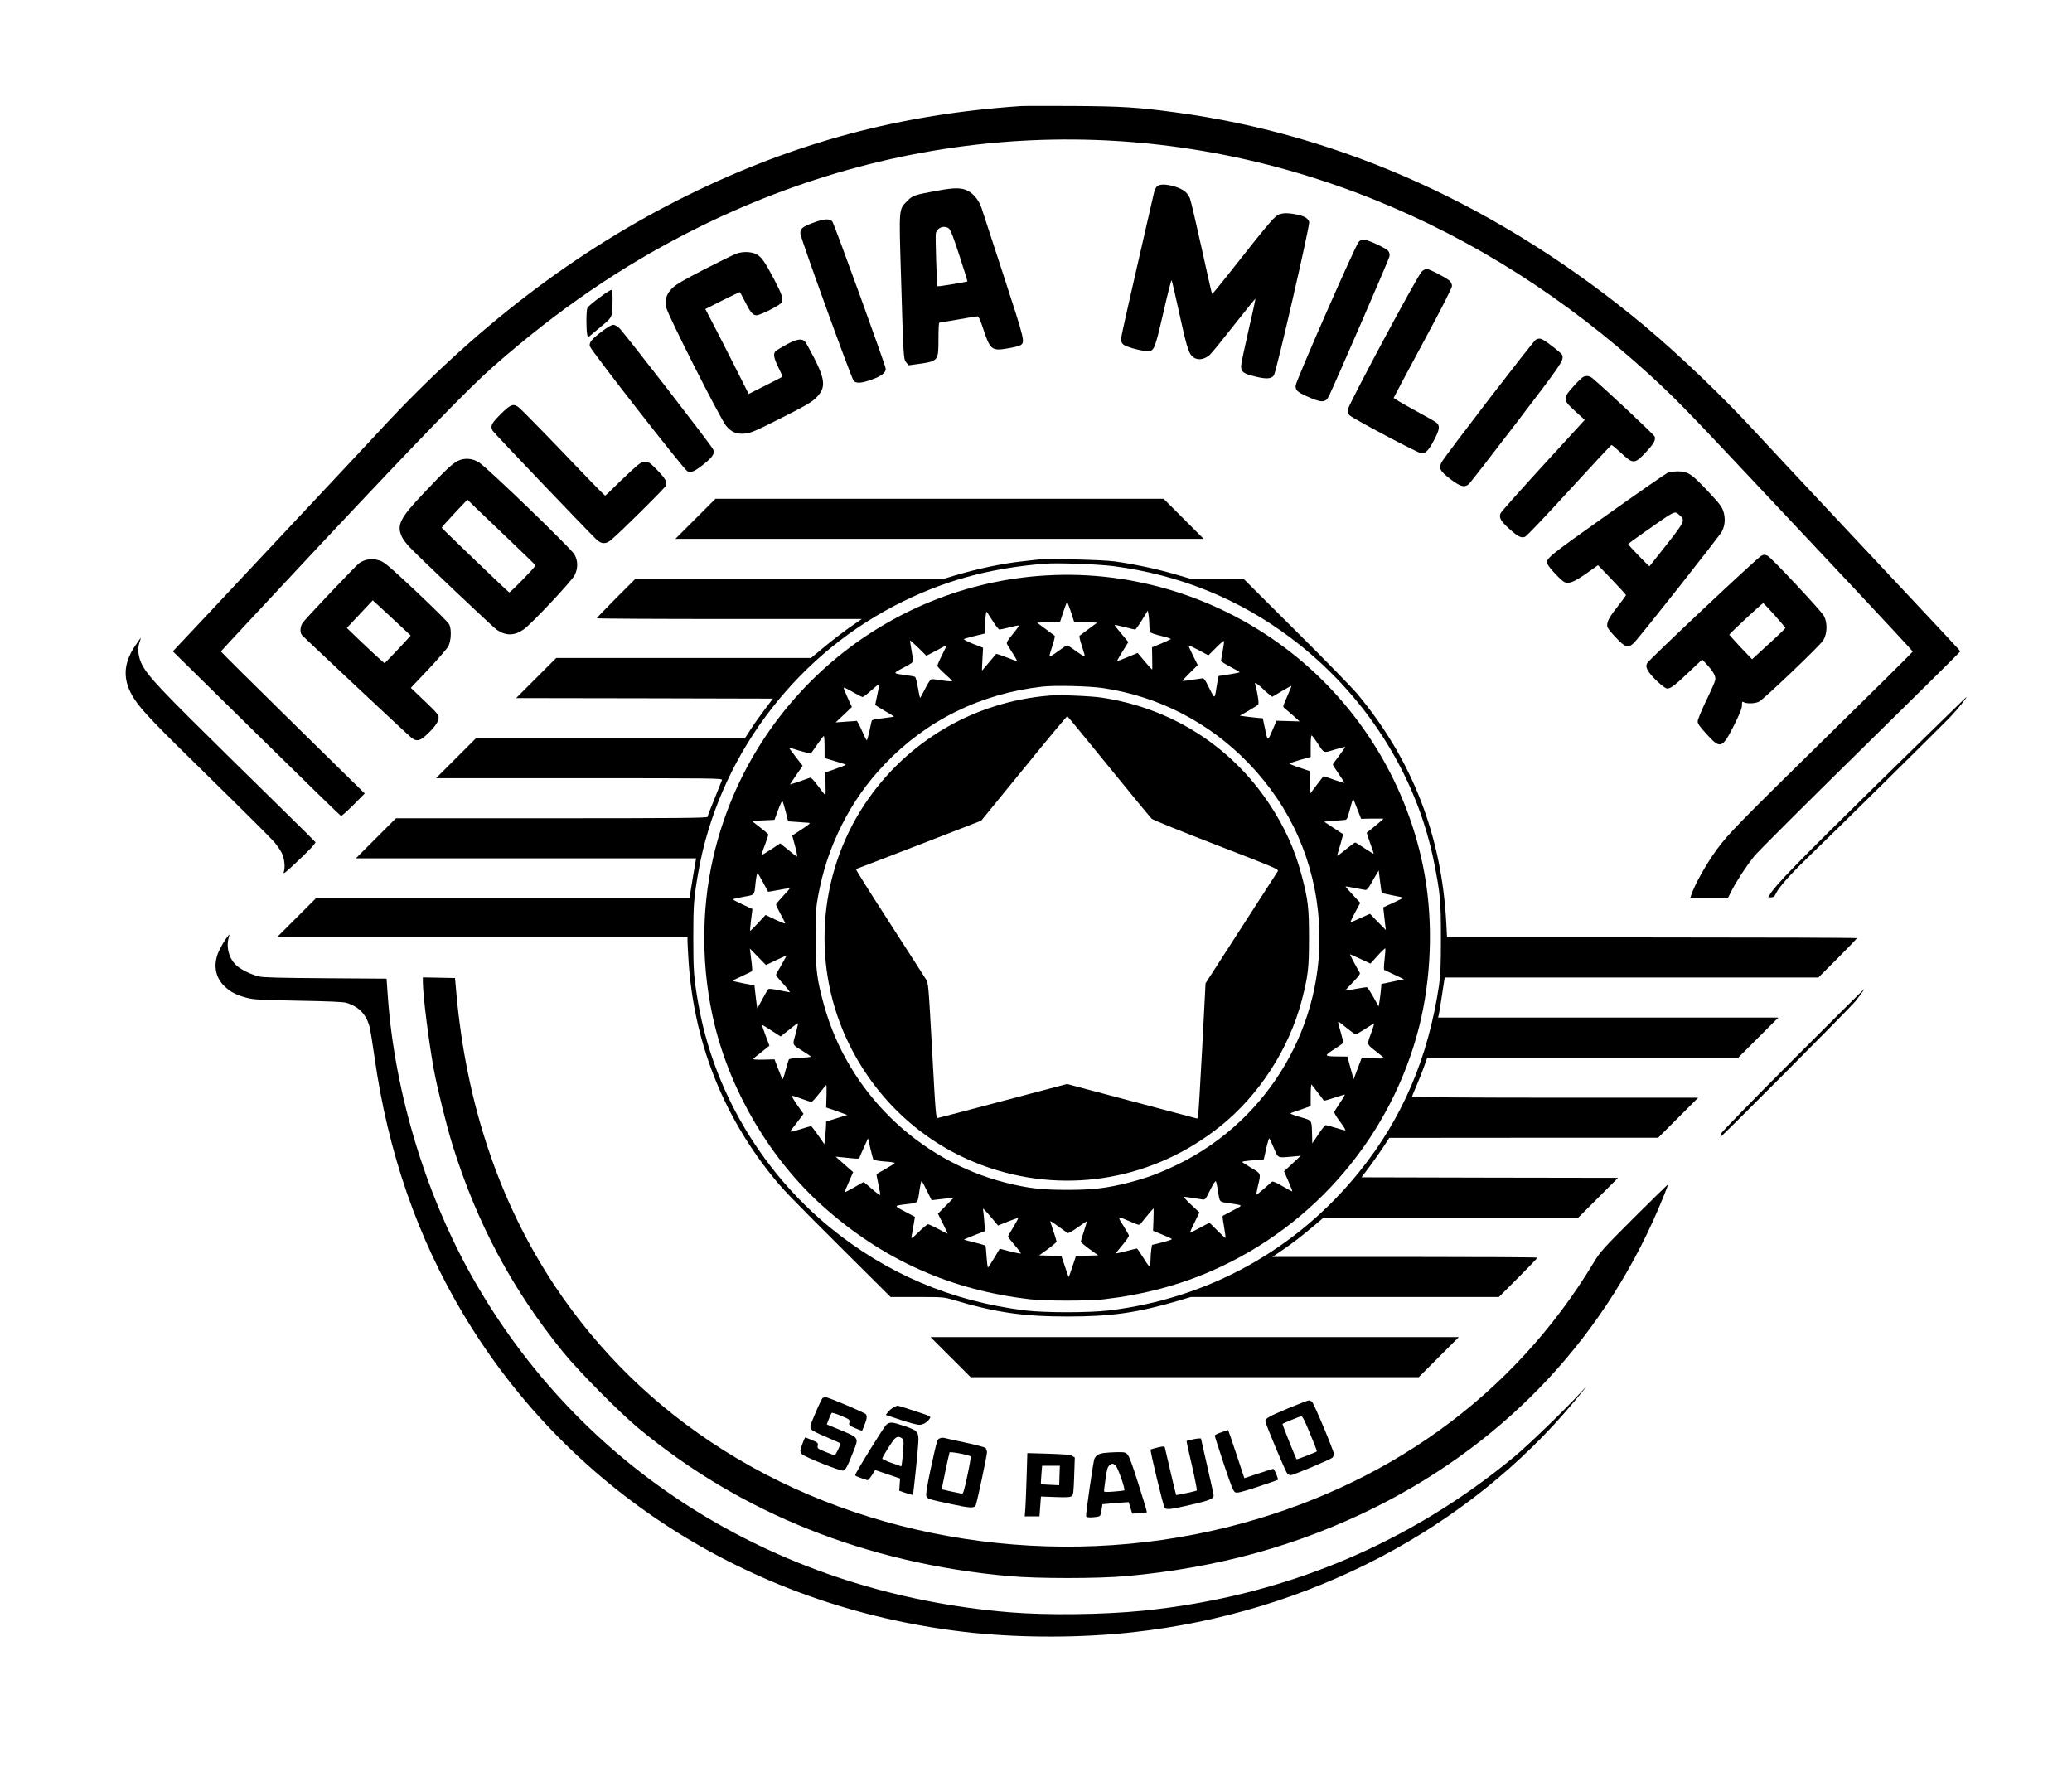 <?xml version="1.0" standalone="no"?>
<!DOCTYPE svg PUBLIC "-//W3C//DTD SVG 20010904//EN"
 "http://www.w3.org/TR/2001/REC-SVG-20010904/DTD/svg10.dtd">
<svg version="1.0" xmlns="http://www.w3.org/2000/svg"
 width="1965pt" height="1685pt" viewBox="0 0 1965 1685"
 preserveAspectRatio="xMidYMid meet">

<g transform="translate(0,1685) scale(0.1,-0.1)"
fill="#000000" stroke="none">
<path d="M9680 15844 c-1144 -78 -2139 -344 -3155 -844 -1062 -523 -2025
-1259 -2930 -2240 -99 -107 -493 -528 -875 -935 -382 -407 -759 -810 -839
-895 -80 -85 -167 -178 -194 -206 l-48 -51 792 -779 c435 -428 797 -780 803
-782 6 -1 59 46 118 105 l107 108 -682 670 c-375 369 -682 673 -682 677 0 3
432 467 959 1030 941 1003 1397 1473 1626 1674 613 538 1210 946 1875 1283
2060 1044 4358 1150 6475 299 944 -380 1817 -935 2615 -1663 224 -205 350
-333 859 -875 287 -305 772 -822 1079 -1148 306 -326 557 -597 557 -601 0 -4
-372 -373 -827 -819 -820 -805 -925 -912 -1033 -1060 -102 -140 -214 -341
-244 -439 l-7 -23 178 0 178 0 39 77 c50 96 135 226 213 324 34 42 487 494
1007 1005 520 511 946 932 946 936 0 7 -47 58 -1075 1153 -413 440 -806 861
-874 935 -299 325 -717 726 -1043 998 -1349 1125 -2860 1813 -4448 2026 -362
49 -510 58 -975 61 -242 1 -465 1 -495 -1z"/>
<path d="M10971 15081 c-10 -10 -24 -41 -29 -67 -6 -27 -79 -343 -161 -703
-83 -359 -151 -666 -151 -681 0 -15 10 -36 23 -47 23 -22 173 -63 231 -63 61
0 68 17 148 362 40 175 75 314 79 310 4 -4 38 -153 77 -331 77 -348 90 -385
152 -411 40 -16 93 -2 135 37 17 15 120 142 229 281 110 139 200 251 202 249
2 -1 -28 -138 -66 -302 -38 -165 -70 -317 -70 -337 0 -54 23 -72 127 -97 111
-28 159 -25 184 9 23 33 343 1423 335 1456 -4 14 -20 33 -37 43 -37 23 -166
46 -211 37 -75 -14 -64 -1 -541 -605 -71 -90 -130 -161 -132 -159 -3 2 -47
197 -99 434 -52 236 -102 448 -111 472 -23 56 -62 87 -142 112 -84 26 -147 26
-172 1z"/>
<path d="M8880 15040 c-207 -38 -225 -44 -274 -94 -83 -83 -81 -61 -62 -689
24 -807 24 -814 51 -845 l23 -26 88 12 c194 28 194 27 194 241 0 83 3 151 8
151 4 0 83 14 177 30 93 17 176 30 185 30 11 0 27 -34 54 -117 66 -201 81
-213 232 -187 54 9 109 22 121 30 46 29 43 40 -157 654 -105 322 -200 613
-211 646 -23 71 -75 136 -129 164 -62 32 -129 32 -300 0z m119 -357 c16 -13
45 -88 100 -258 43 -132 77 -241 76 -243 -4 -6 -279 -51 -284 -47 -7 8 -22
476 -16 502 13 56 81 80 124 46z"/>
<path d="M7705 14735 c-98 -38 -115 -53 -115 -99 0 -38 484 -1372 506 -1398
25 -26 75 -23 173 13 90 32 131 64 131 102 0 27 -483 1359 -505 1393 -22 34
-79 31 -190 -11z"/>
<path d="M12884 14554 c-33 -37 -595 -1319 -597 -1361 -1 -43 16 -60 99 -98
149 -68 185 -67 219 3 69 145 568 1294 572 1320 4 23 0 38 -13 54 -22 25 -169
94 -219 104 -30 5 -39 2 -61 -22z"/>
<path d="M6984 14445 c-22 -8 -157 -74 -300 -147 -194 -100 -271 -144 -306
-178 -58 -57 -75 -109 -59 -188 14 -70 515 -1059 567 -1120 47 -55 87 -75 149
-75 74 0 104 12 390 157 209 105 270 141 312 181 96 94 93 167 -18 384 -38 74
-76 142 -85 152 -29 32 -78 24 -173 -27 -47 -26 -94 -54 -103 -62 -28 -24 -21
-65 24 -156 23 -47 40 -87 38 -89 -3 -3 -76 -40 -163 -84 l-157 -79 -136 270
c-75 149 -168 330 -206 403 l-69 132 160 81 c89 44 163 80 166 80 3 0 25 -41
50 -90 52 -103 75 -130 110 -130 35 0 222 95 235 119 20 38 9 72 -65 215 -93
176 -123 220 -174 246 -48 24 -127 26 -187 5z"/>
<path d="M13482 14273 c-44 -45 -702 -1275 -702 -1312 0 -17 8 -39 18 -49 32
-32 656 -362 684 -362 40 0 71 35 123 136 49 95 52 126 17 157 -10 8 -105 62
-212 120 -107 58 -194 110 -193 114 1 4 125 238 277 520 179 331 276 522 276
541 0 17 -9 37 -22 49 -32 29 -194 113 -219 113 -11 0 -33 -12 -47 -27z"/>
<path d="M5688 14030 c-59 -43 -111 -88 -117 -99 -12 -21 -13 -206 -2 -254 l6
-28 95 79 c142 118 134 104 139 244 2 66 -1 124 -6 129 -5 5 -54 -25 -115 -71z"/>
<path d="M5709 13708 c-99 -75 -124 -106 -115 -142 10 -39 891 -1168 925
-1185 36 -17 69 -2 161 72 80 65 99 95 84 134 -12 33 -840 1102 -890 1151 -19
18 -44 32 -58 32 -15 0 -58 -25 -107 -62z"/>
<path d="M14565 13629 c-22 -11 -857 -1097 -892 -1160 -32 -59 -19 -85 84
-164 93 -70 131 -81 172 -47 11 9 216 274 456 587 438 574 448 589 429 640 -6
16 -139 121 -181 143 -26 14 -41 14 -68 1z"/>
<path d="M15020 13278 c-14 -5 -58 -46 -97 -91 -63 -70 -73 -87 -73 -118 0
-34 8 -44 89 -119 l90 -82 -390 -426 c-215 -235 -397 -440 -406 -456 -21 -41
-4 -74 76 -147 83 -76 117 -94 153 -80 15 5 197 197 419 440 217 237 397 431
402 431 5 0 45 -33 89 -74 117 -110 130 -109 241 10 70 75 89 109 80 143 -4
16 -438 423 -588 552 -28 23 -55 29 -85 17z"/>
<path d="M4825 12991 c-16 -10 -60 -50 -97 -89 -70 -72 -79 -96 -55 -138 10
-19 874 -923 979 -1026 49 -48 91 -51 140 -11 88 72 519 499 524 519 10 38 -6
66 -84 147 -68 70 -79 77 -114 77 -34 0 -49 -9 -136 -89 -53 -49 -128 -121
-167 -160 -38 -39 -73 -71 -77 -71 -4 0 -183 183 -397 408 -215 224 -405 417
-423 430 -38 27 -54 27 -93 3z"/>
<path d="M4341 12479 c-54 -28 -110 -81 -326 -309 -221 -233 -254 -299 -205
-408 10 -23 43 -68 72 -98 99 -105 790 -759 830 -787 86 -58 166 -57 254 4 70
48 456 458 484 515 33 67 32 137 -3 197 -36 61 -818 815 -903 871 -63 41 -141
46 -203 15z m484 -744 c138 -131 252 -242 253 -247 4 -10 -239 -260 -249 -256
-11 4 -639 607 -640 614 -1 3 54 64 121 136 l123 130 71 -70 c39 -38 184 -176
321 -307z"/>
<path d="M15814 12366 c-18 -8 -277 -188 -577 -401 -571 -405 -584 -416 -559
-468 17 -36 133 -158 160 -168 44 -17 91 2 205 82 l112 79 132 -137 c73 -76
132 -142 133 -146 0 -5 -36 -54 -80 -110 -84 -106 -106 -151 -96 -193 4 -13
41 -60 84 -104 90 -93 112 -99 167 -47 47 44 812 1013 835 1057 29 56 34 120
16 184 -15 49 -32 73 -151 200 -155 165 -188 186 -287 186 -35 -1 -77 -7 -94
-14z m115 -402 c55 -46 48 -61 -125 -281 -86 -109 -159 -200 -161 -203 -4 -4
-202 201 -202 210 0 3 70 55 156 115 304 213 281 202 332 159z"/>
<path d="M6595 11930 l-190 -190 2505 0 2505 0 -190 190 -190 190 -2125 0
-2125 0 -190 -190z"/>
<path d="M16704 11580 c-32 -13 -1067 -987 -1083 -1019 -11 -24 -11 -33 3 -63
25 -53 158 -178 188 -178 32 0 78 35 217 168 l114 108 48 -52 c61 -68 83 -109
75 -145 -3 -16 -41 -103 -86 -195 -44 -92 -80 -180 -80 -195 0 -21 20 -51 83
-119 132 -146 149 -140 260 78 57 115 77 163 77 193 0 36 2 39 19 29 32 -16
113 -12 146 8 59 37 580 534 607 581 37 62 40 167 6 229 -28 51 -500 555 -534
571 -29 13 -32 13 -60 1z m126 -564 c56 -63 102 -118 102 -121 0 -4 -71 -73
-158 -152 l-158 -145 -108 113 c-59 63 -107 117 -108 120 0 9 312 299 321 299
4 0 53 -51 109 -114z"/>
<path d="M3472 11540 c-18 -4 -48 -18 -66 -31 -32 -24 -491 -507 -534 -563
-25 -32 -30 -93 -9 -118 18 -22 1007 -950 1041 -976 47 -36 79 -29 143 31 76
71 113 124 113 161 0 27 -18 48 -132 157 l-132 126 167 176 c91 97 176 195
189 219 26 50 31 154 10 204 -8 19 -134 144 -313 313 -268 251 -306 282 -351
296 -56 16 -75 17 -126 5z m328 -628 l95 -89 -49 -54 c-27 -30 -83 -89 -124
-132 l-75 -77 -51 45 c-28 24 -109 100 -179 167 l-128 123 123 131 123 131 85
-78 c47 -43 128 -118 180 -167z"/>
<path d="M9850 11544 c-19 -2 -80 -9 -135 -15 -208 -22 -427 -68 -665 -138
l-103 -31 -1461 0 -1461 0 -183 -183 c-100 -100 -182 -186 -182 -190 0 -4 565
-7 1256 -7 l1257 0 -117 -81 c-63 -45 -172 -128 -240 -185 l-125 -104 -1208 0
-1208 0 -190 -190 -190 -190 1218 -2 1217 -3 -72 -96 c-40 -52 -100 -136 -133
-187 l-60 -92 -1275 0 -1275 0 -190 -190 -190 -190 1359 0 c1289 0 1358 -1
1353 -17 -4 -10 -35 -90 -71 -178 -36 -88 -66 -166 -66 -172 0 -10 -302 -13
-1478 -13 l-1477 0 -190 -190 -190 -190 1614 0 1613 0 -5 -27 c-5 -25 -40
-234 -53 -320 l-5 -33 -1772 0 -1772 0 -185 -185 -185 -185 1948 0 1947 0 0
-37 c0 -21 5 -105 10 -188 50 -753 315 -1438 783 -2026 111 -139 165 -195 688
-716 l445 -443 251 0 c250 0 251 0 353 -30 393 -117 656 -155 1075 -155 418 0
666 36 1065 154 l103 31 1461 0 1461 0 183 183 c100 100 182 186 182 190 0 4
-566 7 -1257 7 l-1257 0 86 58 c107 73 188 136 305 234 l92 78 1208 0 1208 0
190 190 190 190 -1217 2 -1216 3 79 105 c43 58 102 142 131 187 l53 82 1275 1
1275 0 190 190 190 190 -1358 0 c-746 0 -1357 4 -1357 8 0 4 20 52 44 107 24
55 56 137 72 182 l29 83 1475 0 1475 0 190 190 190 190 -1614 0 -1613 0 6 23
c3 12 15 83 26 157 11 74 23 150 26 168 l5 32 1772 0 1772 0 183 183 c100 100
182 186 182 190 0 4 -875 7 -1944 7 l-1943 0 -7 133 c-43 830 -322 1550 -841
2173 -49 59 -312 329 -585 600 l-495 493 -250 1 -250 0 -155 45 c-167 49 -387
96 -570 121 -109 15 -633 28 -720 18z m710 -63 c621 -81 1186 -309 1675 -676
713 -534 1205 -1308 1369 -2153 55 -284 61 -346 61 -697 0 -266 -4 -353 -18
-450 -103 -689 -347 -1259 -754 -1765 -596 -740 -1429 -1202 -2373 -1317 -195
-23 -609 -23 -800 0 -698 87 -1313 349 -1847 785 -658 539 -1109 1307 -1252
2132 -41 239 -46 300 -46 615 0 315 5 376 46 615 186 1073 888 2028 1861 2535
449 233 885 355 1423 399 123 10 506 -4 655 -23z"/>
<path d="M9920 11393 c-1528 -90 -2819 -1187 -3158 -2683 -115 -507 -110
-1058 13 -1570 159 -655 533 -1284 1028 -1728 567 -508 1213 -798 1972 -884
142 -16 548 -16 690 0 372 43 713 132 1031 272 975 427 1703 1287 1963 2315
115 459 134 980 51 1445 -149 829 -606 1587 -1271 2106 -663 517 -1488 776
-2319 727z m236 -345 l30 -93 110 -5 109 -5 -80 -59 c-44 -32 -83 -62 -87 -65
-5 -4 6 -49 23 -100 17 -50 29 -94 26 -97 -3 -3 -39 20 -81 50 -41 31 -80 56
-86 56 -5 0 -44 -25 -86 -56 -41 -31 -78 -53 -81 -51 -3 3 9 48 26 98 17 51
28 96 23 100 -4 3 -43 33 -87 65 l-80 59 109 5 110 5 30 93 c17 50 33 92 36
92 3 0 19 -42 36 -92z m744 -123 c0 -33 4 -65 8 -71 4 -6 51 -22 105 -35 53
-12 94 -26 90 -30 -5 -4 -46 -23 -93 -43 l-85 -35 2 -105 c2 -58 1 -106 -1
-106 -2 0 -34 36 -71 79 l-66 79 -96 -40 c-52 -22 -96 -38 -98 -36 -2 2 21 43
51 91 l55 88 -66 79 c-36 43 -65 80 -65 83 0 3 42 -6 93 -19 50 -13 97 -24
102 -24 6 0 35 41 65 90 l55 90 7 -37 c4 -21 7 -65 8 -98z m-1488 40 c29 -47
59 -85 66 -85 8 0 50 9 94 20 44 12 84 20 89 18 5 -2 -20 -38 -56 -81 -51 -62
-63 -82 -55 -95 5 -10 29 -48 54 -87 24 -38 43 -71 41 -73 -2 -3 -47 13 -99
34 -53 20 -97 35 -99 33 -3 -3 -118 -140 -133 -158 -2 -2 -1 45 3 106 l6 110
-97 38 c-57 23 -92 42 -84 45 7 4 55 17 106 30 l92 22 0 52 c0 52 10 156 16
156 1 0 26 -38 56 -85z m-533 -285 c51 28 95 50 97 50 3 0 -16 -40 -41 -90
-25 -49 -45 -96 -45 -104 0 -8 32 -42 70 -76 39 -34 70 -65 70 -69 0 -4 -39
-2 -87 5 -49 8 -96 14 -105 14 -12 0 -32 -28 -64 -91 -25 -50 -47 -89 -49 -87
-2 2 -11 46 -20 98 -9 52 -21 98 -27 101 -6 4 -53 12 -106 19 -109 15 -109 14
15 78 41 21 73 43 73 52 0 8 -7 53 -15 100 -8 47 -15 89 -15 95 0 5 35 -25 78
-67 l77 -77 94 49z m2717 -3 c-9 -46 -16 -88 -16 -94 0 -6 41 -32 91 -58 50
-26 88 -49 86 -51 -4 -4 -175 -33 -198 -34 -3 0 -11 -37 -18 -82 -22 -145 -18
-143 -73 -34 -48 96 -49 97 -81 91 -93 -15 -170 -25 -173 -22 -2 2 30 36 71
77 l74 73 -45 90 c-25 49 -43 91 -40 94 3 3 46 -17 95 -43 l91 -49 73 73 c39
40 73 68 75 63 2 -6 -4 -48 -12 -94z m389 -367 c3 -5 22 -22 43 -38 l37 -30
90 53 c49 29 91 52 93 51 1 -2 -16 -44 -38 -93 -22 -50 -40 -95 -40 -101 0 -6
8 -17 18 -24 10 -7 45 -37 78 -66 l59 -53 -109 3 -110 3 -40 -93 c-45 -105
-44 -106 -72 30 l-18 86 -65 6 c-36 4 -86 9 -110 13 l-43 6 81 46 c45 26 86
52 93 59 10 10 -5 111 -29 196 -4 16 3 13 36 -13 22 -18 43 -36 46 -41z
m-3665 -48 c-11 -51 -20 -94 -20 -96 0 -3 41 -28 90 -57 50 -28 89 -53 87 -55
-2 -2 -48 -8 -102 -15 -55 -6 -102 -15 -106 -20 -3 -5 -13 -50 -23 -99 -11
-50 -22 -90 -26 -90 -4 0 -25 42 -47 93 -22 50 -44 91 -49 91 -5 -1 -52 -5
-104 -8 l-95 -7 77 73 77 73 -39 85 c-21 47 -39 90 -39 97 -1 7 37 -10 83 -38
46 -27 90 -49 98 -49 7 1 45 30 83 65 39 35 71 60 73 56 1 -5 -6 -49 -18 -99z
m2139 63 c528 -78 1009 -326 1382 -713 403 -418 632 -938 668 -1517 59 -954
-471 -1861 -1334 -2285 -172 -84 -298 -131 -469 -175 -215 -54 -342 -69 -586
-69 -244 0 -371 15 -586 69 -828 211 -1495 864 -1720 1685 -68 247 -79 334
-79 635 0 235 3 286 22 390 46 250 115 458 225 679 108 216 240 403 410 581
398 417 912 669 1498 734 116 13 442 5 569 -14z m2033 -518 c69 -105 55 -99
165 -66 53 16 98 27 100 25 2 -1 -24 -38 -57 -82 -33 -43 -60 -81 -60 -85 0
-4 25 -43 55 -87 30 -44 55 -83 55 -86 0 -3 -44 10 -97 29 -54 19 -99 35 -100
35 -1 0 -32 -39 -68 -87 l-65 -86 0 111 0 110 -95 32 c-52 17 -95 35 -95 38 0
4 45 20 100 36 l100 28 0 105 c0 67 4 102 10 98 6 -3 29 -34 52 -68z m-4672
-41 l0 -105 88 -26 c113 -34 116 -35 111 -40 -3 -2 -47 -19 -99 -38 l-95 -33
4 -107 c2 -59 1 -107 -2 -107 -3 0 -34 38 -68 85 -46 61 -68 84 -79 79 -22 -9
-183 -64 -187 -64 -3 0 24 40 58 89 l61 89 -67 86 c-37 47 -65 86 -62 86 2 0
48 -13 102 -30 54 -16 101 -27 104 -25 4 2 31 40 61 84 30 44 58 81 63 81 4 0
7 -47 7 -104z m5053 -591 l35 -90 106 2 c58 1 106 0 106 -2 0 -3 -135 -115
-158 -131 -2 -1 12 -46 32 -100 20 -53 35 -98 33 -100 -2 -2 -40 21 -85 51
-45 30 -85 55 -89 55 -5 0 -26 -15 -49 -33 -132 -105 -127 -102 -120 -79 4 12
18 60 31 106 l23 85 -90 59 -91 60 74 6 c41 3 90 7 109 9 34 2 34 2 58 87 28
104 31 114 37 109 2 -3 20 -45 38 -94z m-5422 -22 l23 -92 86 -6 c47 -3 96 -7
110 -8 20 -2 7 -13 -67 -62 l-90 -59 28 -103 c16 -62 23 -100 16 -96 -7 3 -45
33 -85 66 l-73 59 -86 -57 c-47 -31 -87 -54 -89 -52 -3 2 11 46 31 96 19 51
33 96 31 100 -3 4 -39 34 -81 67 l-75 59 107 5 108 5 34 93 c19 51 37 89 41
85 4 -4 18 -49 31 -100z m5654 -771 c2 -2 47 -12 101 -23 53 -10 99 -20 101
-22 2 -2 -40 -24 -93 -48 l-96 -44 6 -52 c3 -29 9 -78 12 -108 l7 -55 -76 77
-75 77 -88 -39 c-48 -22 -92 -42 -97 -44 -5 -2 13 39 42 92 l51 95 -70 75
c-38 41 -70 77 -70 80 0 2 39 -4 88 -14 48 -10 95 -18 104 -19 10 0 29 22 49
58 17 31 41 73 53 92 l21 35 13 -105 c7 -57 14 -106 17 -108z m-5869 101 c26
-49 48 -89 48 -90 1 -1 46 7 101 17 54 11 101 18 103 15 3 -2 -25 -35 -62 -73
-36 -38 -66 -74 -66 -81 0 -7 20 -49 45 -94 25 -44 43 -82 41 -85 -3 -2 -46
15 -96 38 l-90 43 -71 -77 c-39 -42 -73 -75 -75 -73 -2 2 2 49 9 105 l13 101
-93 43 c-51 24 -93 46 -93 49 0 3 45 14 100 24 112 20 103 11 115 130 7 62 14
95 20 95 2 0 25 -39 51 -87z m5895 -730 c-7 -54 -8 -99 -4 -101 4 -2 49 -22
98 -46 l90 -43 -60 -12 c-33 -7 -81 -17 -107 -23 l-47 -9 -6 -67 c-4 -37 -10
-85 -14 -107 l-7 -40 -49 89 c-28 49 -55 90 -60 93 -6 2 -55 -5 -108 -15 -53
-10 -97 -17 -97 -14 0 2 32 38 72 79 59 61 70 77 62 91 -30 49 -95 172 -91
172 2 0 47 -20 99 -44 l95 -44 68 75 c37 41 70 72 72 69 3 -3 0 -49 -6 -103z
m-5821 -33 c25 13 69 33 98 46 l53 24 -37 -67 c-21 -38 -43 -77 -51 -88 -7
-11 -13 -25 -13 -31 0 -7 32 -46 71 -88 39 -42 65 -76 57 -76 -7 1 -53 9 -103
20 -54 11 -94 15 -99 10 -5 -5 -31 -49 -57 -97 l-47 -87 -7 45 c-3 24 -9 73
-13 109 l-7 65 -102 19 c-57 11 -103 22 -103 25 0 3 40 24 88 45 48 22 90 42
93 45 4 3 3 33 -1 66 -4 33 -10 80 -13 105 l-6 45 77 -79 76 -78 46 22z m5463
-620 c41 -33 78 -60 83 -60 5 0 43 22 84 48 41 26 81 51 87 56 7 4 -1 -30 -18
-76 -48 -128 -50 -117 33 -183 40 -32 78 -62 83 -68 6 -6 -30 -7 -100 -3
l-110 7 -39 -103 -39 -103 -30 108 -29 107 -87 1 c-135 1 -138 6 -37 69 47 30
86 58 86 63 0 4 -11 48 -25 97 -27 95 -28 100 -20 100 3 0 38 -27 78 -60z
m-5228 -56 c-31 -112 -39 -95 77 -167 37 -23 68 -45 68 -48 0 -4 -45 -8 -101
-11 -64 -2 -103 -8 -108 -16 -4 -7 -18 -53 -31 -102 -12 -50 -26 -88 -29 -84
-3 3 -22 47 -41 97 l-35 91 -104 -3 c-60 -1 -101 1 -98 6 3 5 39 36 80 67 l74
59 -37 98 c-21 55 -35 99 -32 99 4 0 45 -25 91 -55 l84 -54 41 32 c22 18 58
46 80 64 22 18 42 30 44 29 2 -2 -9 -48 -23 -102z m4955 -559 c30 -38 55 -72
56 -74 2 -1 45 11 96 28 51 17 97 31 101 31 4 0 -15 -34 -43 -75 -28 -41 -53
-82 -56 -89 -3 -9 20 -49 56 -95 33 -45 55 -81 48 -81 -7 0 -49 11 -93 25 -44
14 -86 25 -92 25 -7 0 -39 -39 -70 -87 l-58 -86 -2 89 c-4 136 2 127 -112 160
-55 16 -97 32 -93 35 4 4 25 12 47 19 22 7 64 21 93 32 l52 19 0 107 c0 58 4
102 8 97 5 -6 33 -41 62 -80z m-4662 -31 l-3 -107 55 -18 c30 -10 75 -27 100
-36 l45 -17 -100 -31 -100 -31 -2 -55 c-2 -29 -5 -78 -9 -107 l-6 -53 -59 85
c-33 47 -63 86 -67 86 -4 0 -29 -7 -57 -15 -166 -51 -157 -53 -100 20 17 22
44 56 58 76 l27 36 -61 86 c-33 48 -55 87 -50 87 6 0 47 -13 93 -30 45 -16 87
-30 93 -30 7 0 40 36 74 80 34 44 64 80 67 80 3 0 4 -48 2 -106z m4243 -492
c43 -99 29 -93 179 -80 l75 7 -79 -74 -79 -73 41 -93 c22 -51 39 -95 37 -97
-2 -2 -43 20 -91 48 -57 34 -93 49 -100 44 -7 -5 -42 -36 -78 -68 -37 -32 -68
-57 -71 -55 -2 2 5 40 15 84 29 120 31 114 -65 170 -46 28 -85 53 -85 56 0 4
46 11 102 15 l103 9 23 103 c13 57 27 101 30 97 3 -3 23 -45 43 -93z m-3798
-108 c3 -6 52 -15 107 -19 55 -3 98 -10 95 -15 -3 -5 -42 -30 -88 -56 -45 -25
-83 -48 -85 -49 -1 -1 7 -44 18 -95 11 -51 19 -97 18 -102 -2 -5 -37 20 -78
56 -41 36 -77 66 -80 66 -3 0 -43 -23 -89 -50 -47 -27 -87 -48 -89 -46 -2 3
15 46 38 97 l41 93 -53 47 c-29 25 -66 58 -83 73 l-30 27 50 -5 c187 -19 172
-20 180 6 5 12 24 57 43 98 l34 75 22 -95 c12 -52 25 -100 29 -106z m3267
-294 c18 -114 11 -106 98 -119 150 -23 147 -17 43 -71 -50 -26 -94 -49 -96
-52 -3 -2 4 -50 14 -106 10 -56 16 -102 12 -102 -3 0 -38 33 -78 72 l-73 73
-89 -48 c-48 -26 -91 -47 -95 -47 -3 0 15 43 42 96 l47 96 -80 74 c-44 41 -73
74 -65 74 14 0 111 -14 173 -25 26 -4 30 0 74 90 28 56 50 90 54 82 4 -6 12
-46 19 -87z m-2760 -1 l45 -91 50 6 c28 3 75 9 105 12 l55 6 -75 -76 -75 -76
48 -95 c26 -52 45 -95 43 -95 -2 0 -42 20 -87 45 -46 24 -90 45 -98 45 -7 0
-46 -32 -87 -72 -68 -66 -74 -69 -69 -42 3 16 12 64 19 107 l13 77 -77 41
c-128 66 -128 64 -7 79 120 15 108 1 128 138 7 45 15 82 19 82 3 0 26 -41 50
-91z m635 -283 l40 -48 93 37 c51 21 95 35 97 33 3 -2 -18 -41 -45 -85 -28
-45 -50 -85 -50 -90 0 -4 29 -42 64 -83 36 -41 61 -76 56 -78 -4 -2 -51 8
-104 21 l-95 25 -53 -89 c-29 -49 -56 -89 -59 -89 -3 0 -9 46 -13 102 -3 56
-8 103 -10 106 -3 2 -49 15 -103 29 -54 13 -99 26 -101 27 -1 2 43 20 98 42
l101 39 -6 85 c-4 47 -8 96 -11 110 -4 24 -3 23 28 -10 18 -20 51 -57 73 -84z
m1514 8 l-4 -106 85 -35 c47 -19 89 -38 93 -43 5 -4 -36 -18 -90 -32 l-98 -24
-7 -45 c-3 -24 -7 -70 -7 -101 -1 -32 -5 -58 -10 -58 -4 0 -32 38 -60 85 -29
47 -56 85 -59 85 -4 0 -50 -11 -102 -25 -52 -13 -96 -23 -97 -21 -2 1 27 38
63 80 36 43 63 83 60 91 -2 7 -27 50 -55 95 -58 92 -61 91 74 33 78 -33 79
-34 95 -15 49 63 116 142 119 142 2 0 2 -48 0 -106z m-889 -74 c36 -26 70 -50
76 -53 6 -4 49 20 94 53 46 33 85 59 87 57 1 -2 -11 -43 -27 -92 -17 -49 -30
-94 -30 -100 0 -6 37 -38 83 -71 l82 -59 -105 -3 -106 -3 -33 -99 c-18 -55
-34 -100 -36 -100 -2 0 -18 45 -36 100 l-33 99 -106 3 -105 3 83 60 c45 33 82
65 82 70 0 6 -13 51 -30 100 -16 49 -30 90 -30 92 0 6 20 -6 90 -57z"/>
<path d="M9955 10254 c-717 -58 -1353 -431 -1751 -1025 -453 -678 -510 -1559
-148 -2288 278 -560 756 -978 1340 -1170 749 -247 1553 -100 2174 396 369 295
654 734 775 1195 61 235 69 304 69 593 0 288 -8 358 -69 591 -65 248 -162 462
-310 684 -363 546 -931 906 -1585 1004 -104 16 -399 28 -495 20z m560 -674
c212 -261 396 -484 408 -495 12 -11 289 -123 615 -249 579 -224 592 -230 579
-250 -8 -12 -165 -255 -349 -541 l-335 -520 -32 -615 c-18 -338 -35 -627 -39
-641 l-7 -27 -618 164 -618 164 -602 -159 c-331 -88 -611 -161 -622 -163 -19
-3 -21 14 -55 637 -35 635 -35 640 -60 680 -13 22 -170 265 -347 540 -178 275
-320 501 -316 503 5 1 274 105 598 230 l590 229 405 496 c222 274 408 496 412
495 4 -2 181 -217 393 -478z"/>
<path d="M1281 10725 c-117 -175 -119 -332 -7 -504 71 -109 189 -232 750 -781
295 -289 557 -550 581 -580 25 -30 55 -75 67 -99 26 -53 35 -137 19 -181 -8
-25 15 -7 125 97 75 70 145 141 156 156 l21 29 -84 85 c-46 46 -374 369 -728
716 -649 638 -771 767 -831 878 -39 74 -49 154 -27 217 8 23 13 42 12 42 -2 0
-26 -34 -54 -75z"/>
<path d="M17811 9422 c-760 -746 -973 -966 -1024 -1052 l-18 -30 28 0 c23 0
32 8 48 42 25 52 131 173 276 313 343 332 1315 1292 1384 1366 69 74 153 179
143 179 -2 0 -378 -368 -837 -818z"/>
<path d="M2141 7945 c-17 -24 -46 -75 -64 -112 -59 -127 -38 -254 58 -342 55
-51 107 -77 203 -103 69 -18 119 -21 492 -28 282 -5 428 -11 455 -20 124 -38
194 -115 224 -245 6 -27 25 -147 42 -265 127 -906 408 -1717 847 -2450 1018
-1700 2786 -2803 4832 -3015 481 -49 1035 -47 1515 6 1667 184 3178 976 4191
2196 121 146 136 167 60 83 -141 -155 -493 -496 -631 -611 -1005 -834 -2196
-1329 -3525 -1464 -376 -38 -911 -44 -1265 -15 -2169 179 -4006 1307 -5054
3105 -469 803 -777 1804 -843 2735 l-12 169 -580 4 c-425 3 -594 7 -631 17
-75 19 -166 63 -209 101 -72 63 -104 173 -77 267 5 17 8 32 7 32 -1 0 -17 -20
-35 -45z"/>
<path d="M4010 7542 c0 -125 55 -566 105 -839 33 -178 122 -539 179 -720 230
-736 567 -1366 1046 -1955 148 -182 531 -569 710 -718 976 -811 2163 -1285
3520 -1407 271 -24 839 -24 1110 0 867 78 1639 292 2365 654 1265 633 2208
1649 2731 2946 24 60 44 112 44 115 0 4 -144 -137 -321 -313 -303 -303 -324
-326 -386 -430 -760 -1260 -1971 -2134 -3478 -2509 -1628 -404 -3405 -132
-4773 731 -645 407 -1178 926 -1597 1553 -529 795 -844 1730 -938 2790 l-12
135 -152 3 -153 3 0 -39z"/>
<path d="M16997 6792 c-372 -372 -677 -685 -677 -694 0 -9 -2 -23 -5 -31 -8
-19 1232 1226 1281 1288 45 56 87 115 82 115 -2 0 -308 -305 -681 -678z"/>
<path d="M9015 3980 l190 -190 2125 0 2125 0 190 190 190 190 -2505 0 -2505 0
190 -190z"/>
<path d="M7803 3594 c-6 -3 -37 -66 -68 -140 -53 -124 -56 -136 -42 -157 9
-14 60 -41 146 -76 72 -30 131 -57 131 -60 0 -18 -45 -111 -54 -111 -6 0 -46
14 -89 32 -74 30 -77 33 -72 58 6 25 1 29 -56 54 -34 15 -63 25 -64 24 -11
-17 -45 -111 -45 -126 0 -10 8 -26 18 -34 32 -29 363 -160 387 -154 25 6 40
34 100 186 50 125 50 126 -122 197 l-132 55 20 52 c11 28 23 54 27 57 4 4 44
-9 90 -28 80 -34 83 -37 77 -63 -6 -25 -2 -29 56 -54 34 -15 63 -25 65 -24 1
2 12 27 23 56 23 57 25 80 13 100 -10 15 -356 162 -380 161 -9 0 -22 -3 -29
-5z"/>
<path d="M12215 3494 c-181 -76 -215 -95 -215 -121 0 -23 189 -475 207 -495 9
-10 23 -18 32 -18 26 0 385 152 399 168 6 9 12 24 12 34 0 28 -190 482 -208
496 -9 6 -23 12 -31 11 -9 0 -97 -34 -196 -75z m209 -239 c38 -91 67 -167 65
-169 -8 -8 -190 -78 -193 -75 -8 11 -136 332 -134 335 9 8 165 72 179 73 11 1
35 -47 83 -164z"/>
<path d="M8475 3504 c-16 -8 -40 -28 -53 -44 l-22 -28 140 -47 c78 -26 157
-47 177 -47 37 0 76 23 100 59 14 21 11 22 -141 72 -85 28 -158 51 -163 51 -4
0 -21 -7 -38 -16z"/>
<path d="M8407 3340 c-24 -19 -297 -460 -297 -480 0 -5 24 -16 53 -26 28 -9
57 -19 63 -21 6 -2 25 18 42 46 l31 50 119 -40 118 -40 -4 -58 -4 -58 63 -22
c34 -11 64 -19 66 -18 6 7 53 464 53 522 0 79 -14 92 -140 134 -112 37 -129
38 -163 11z m152 -134 c11 -8 12 -30 7 -101 -4 -49 -9 -106 -12 -126 l-6 -35
-91 32 c-51 18 -91 37 -90 42 5 23 97 169 119 189 24 22 44 22 73 -1z"/>
<path d="M11583 3267 c-35 -11 -63 -26 -63 -31 0 -6 39 -127 86 -269 72 -215
90 -260 109 -269 19 -8 57 1 212 52 103 35 190 64 192 66 7 6 -33 104 -44 104
-6 0 -70 -20 -142 -44 l-132 -44 -76 229 c-42 126 -77 229 -78 228 -1 0 -30
-10 -64 -22z"/>
<path d="M8913 3210 c-26 -10 -25 -9 -89 -301 -28 -131 -44 -226 -40 -242 7
-31 16 -34 243 -82 175 -38 216 -39 227 -8 14 36 106 470 106 499 0 17 -7 37
-15 44 -8 6 -97 30 -197 51 -101 22 -190 41 -198 44 -8 2 -25 0 -37 -5z m292
-172 c4 -4 -10 -86 -31 -183 -31 -144 -40 -174 -53 -171 -9 3 -54 13 -101 22
-47 10 -86 19 -88 20 -3 2 63 316 73 350 3 11 186 -23 200 -38z"/>
<path d="M11300 3197 c-25 -5 -46 -11 -47 -12 -2 -1 21 -106 51 -234 29 -127
50 -234 46 -236 -11 -7 -192 -46 -196 -42 -2 2 -26 102 -54 223 -28 120 -52
224 -54 231 -4 8 -21 7 -68 -4 -35 -9 -64 -17 -66 -19 -8 -6 121 -540 133
-553 20 -20 49 -17 250 29 174 40 215 57 215 87 0 8 -27 132 -60 275 -33 143
-60 261 -60 264 0 6 -41 3 -90 -9z"/>
<path d="M10469 3071 c-49 -7 -73 -21 -90 -54 -9 -16 -78 -492 -79 -539 0 -14
8 -18 39 -18 21 0 52 3 68 6 28 5 31 10 39 62 l9 57 65 6 c36 4 92 9 125 10
l59 4 17 -54 16 -55 64 3 c35 1 67 5 71 7 8 5 8 4 -83 294 -48 153 -80 239
-95 255 -21 23 -30 25 -101 24 -43 -1 -99 -5 -124 -8z m110 -118 c22 -18 96
-229 83 -237 -4 -2 -49 -7 -99 -11 -75 -6 -93 -5 -93 6 0 8 7 61 15 119 12 84
19 109 36 123 12 9 25 17 29 17 4 0 17 -8 29 -17z"/>
<path d="M9736 2843 c-4 -126 -9 -261 -12 -300 l-6 -73 70 0 70 0 7 94 7 94
137 -5 c107 -4 140 -2 154 9 16 12 19 35 24 190 l6 176 -24 15 c-18 11 -72 16
-225 21 l-201 6 -7 -227z m312 15 l-3 -93 -85 4 c-47 2 -86 5 -88 6 -2 2 0 42
4 89 l7 86 84 0 84 0 -3 -92z"/>
</g>
</svg>
